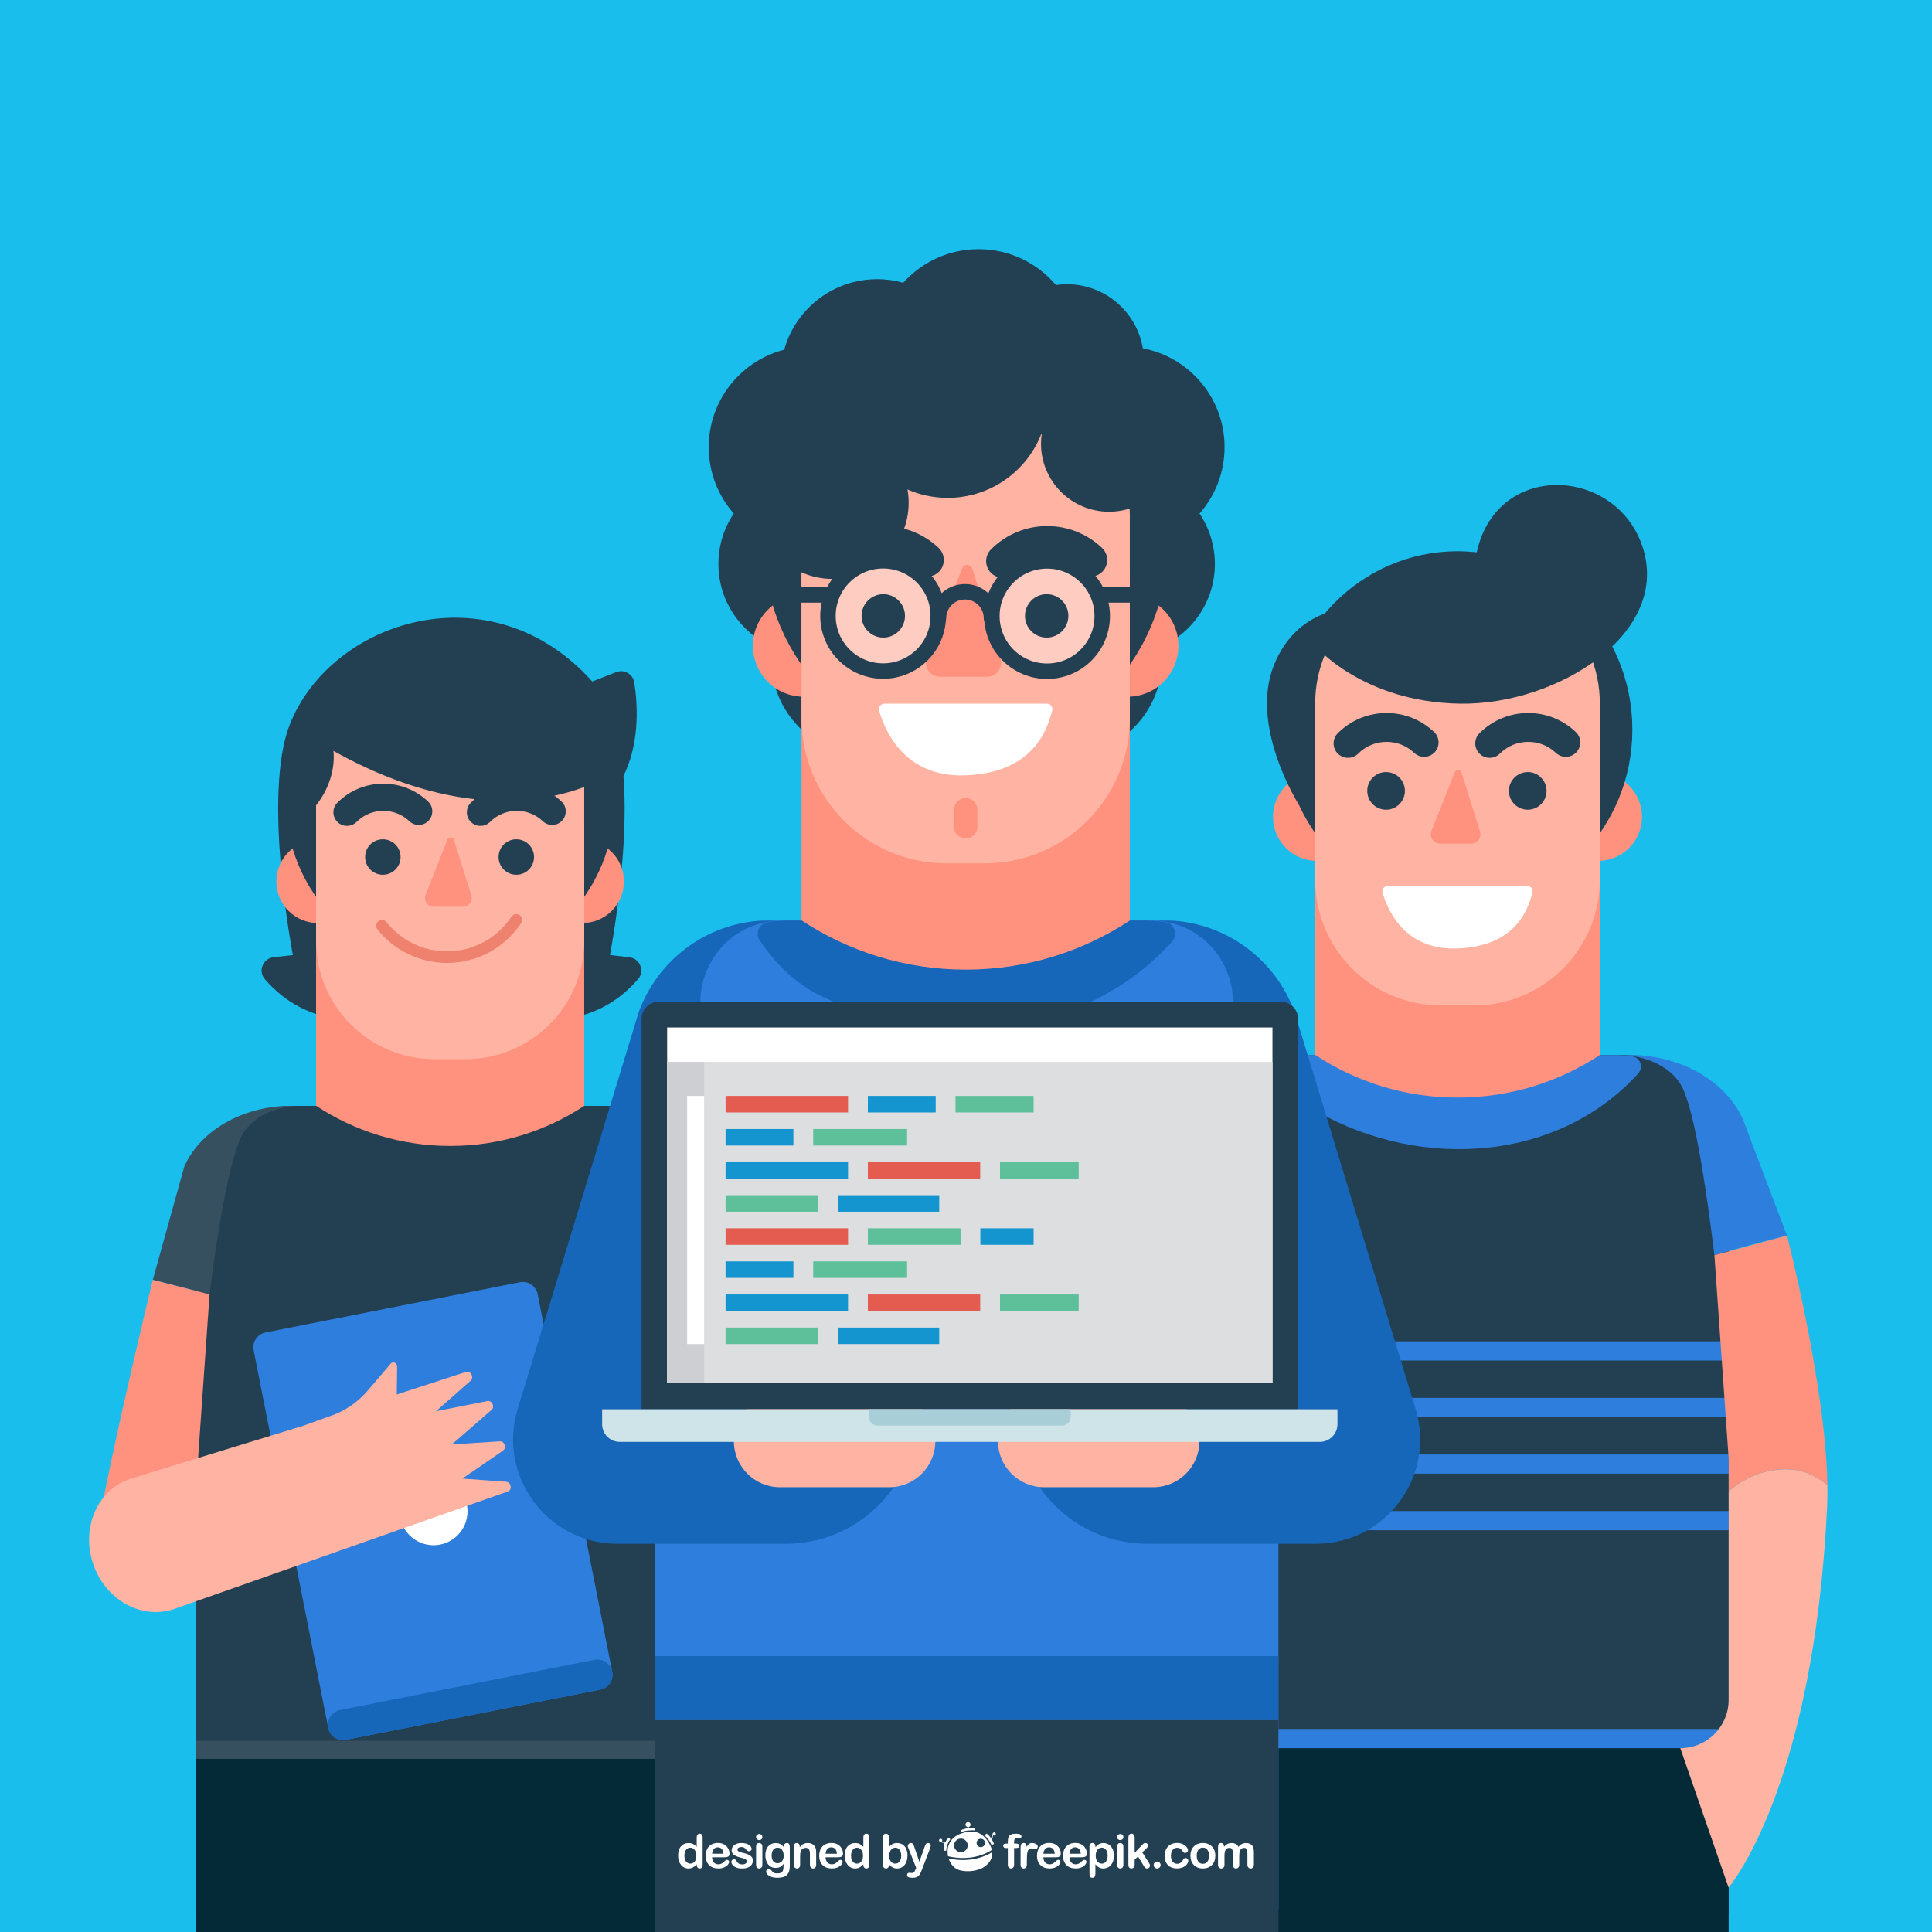 <?xml version="1.0" encoding="utf-8"?>
<!-- Generator: Adobe Illustrator 27.5.0, SVG Export Plug-In . SVG Version: 6.00 Build 0)  -->
<svg version="1.1" xmlns="http://www.w3.org/2000/svg" xmlns:xlink="http://www.w3.org/1999/xlink" x="0px" y="0px"
	 viewBox="0 0 500 500" style="enable-background:new 0 0 500 500;" xml:space="preserve">
<g id="BACKGROUND">
	<rect style="fill:#19BEED;" width="500" height="500"/>
</g>
<g id="OBJECTS">
	<g>
		<g>
			<g>
				<path style="fill:#233F52;" d="M134.515,216.857c0,0,0.089,34.66-29.126,44.586c-20.127,6.838-31.654-1.944-36.879-8.07
					c-1.781-2.089-0.451-5.327,2.277-5.635l5.008-0.565c0,0-7.988-41.396-0.8-59.65c10.652-27.05,52.083-40.41,78.283-11.148
					l6.191-2.43c2.058-0.808,4.335,0.489,4.677,2.673C165.775,187.031,166.68,213.564,134.515,216.857z"/>
				<path style="fill:#233F52;" d="M162.867,247.738l-5.008-0.565c0,0,7.444-38.579,1.491-57.673c0,0-82.584,25.066-60.211,27.357
					c0,0-0.089,34.66,29.127,44.586c20.127,6.838,31.654-1.944,36.879-8.07C166.925,251.285,165.595,248.046,162.867,247.738z"/>
				<g>
					<g>
						<g>
							<path style="fill:#233F52;" d="M182.606,495.376V311.198c0-6.903-2.798-13.153-7.322-17.677
								c-4.524-4.524-10.774-7.322-17.677-7.322H75.805c-6.903,0-13.153,2.798-17.677,7.322c-4.524,4.524-7.322,10.774-7.322,17.677
								v184.178H182.606z"/>
							<rect x="50.806" y="455.18" style="fill:#042A37;" width="131.8" height="44.82"/>
							<rect x="50.806" y="450.507" style="fill:#375060;" width="131.8" height="4.674"/>
							<g>
								<g>
									<g>
										<path style="fill:#FF917F;" d="M93.034,228.127c0,2.971-1.204,5.66-3.151,7.607c-1.947,1.947-4.636,3.151-7.607,3.151
											s-5.66-1.204-7.607-3.151c-1.947-1.947-3.151-4.636-3.151-7.607c0-2.97,1.204-5.66,3.151-7.607
											c1.947-1.947,4.636-3.151,7.607-3.151s5.66,1.204,7.607,3.151C91.83,222.467,93.034,225.156,93.034,228.127z"/>
										<path style="fill:#FF917F;" d="M161.475,228.127c0,2.971-1.204,5.66-3.151,7.607s-4.636,3.151-7.607,3.151
											c-2.971,0-5.66-1.204-7.607-3.151s-3.151-4.636-3.151-7.607c0-2.97,1.204-5.66,3.151-7.607s4.636-3.151,7.607-3.151
											c2.971,0,5.66,1.204,7.607,3.151S161.475,225.156,161.475,228.127z"/>
									</g>
									<path style="fill:#233F52;" d="M159.125,206.854c0,12.007-4.771,22.877-12.485,30.745
										c-7.714,7.868-18.371,12.735-30.142,12.735c-11.771,0-22.428-4.867-30.142-12.735
										c-7.714-7.868-12.485-18.738-12.485-30.745c0-12.007,4.771-22.876,12.485-30.745c7.714-7.868,18.371-12.735,30.142-12.735
										c11.771,0,22.428,4.867,30.142,12.735S159.125,194.847,159.125,206.854z"/>
									<path style="fill:#FF917F;" d="M81.8,212.357v36.905v36.905c4.982,3.286,10.456,5.888,16.287,7.668
										c5.831,1.78,12.021,2.739,18.436,2.739c6.404,0,12.583-0.956,18.406-2.731c5.823-1.775,11.289-4.368,16.266-7.644v-36.921
										v-36.921h-34.697H81.8z"/>
									<path style="fill:#FFB3A2;" d="M120.524,274.108h-4.026h-4.027c-8.469,0-16.137-3.433-21.687-8.983
										S81.8,251.907,81.8,243.438v-21.5v-21.5c0-8.469,3.433-16.137,8.983-21.688c5.55-5.55,13.218-8.983,21.688-8.983h4.027
										h4.027c8.469,0,16.137,3.433,21.688,8.983c5.55,5.55,8.983,13.218,8.983,21.687v21.5v21.5
										c0,8.47-3.433,16.137-8.983,21.688C136.661,270.675,128.993,274.108,120.524,274.108z"/>
									
										<path style="fill:none;stroke:#A93600;stroke-width:5;stroke-linecap:round;stroke-linejoin:round;stroke-miterlimit:10;" d="
										M90.862,222.798"/>
									<path style="fill:#233F52;" d="M89.803,213.74c-0.45,0-0.9-0.086-1.323-0.257c-0.423-0.172-0.82-0.429-1.163-0.773
										c-0.687-0.687-1.03-1.587-1.03-2.486c0-0.9,0.343-1.8,1.03-2.486c1.588-1.588,3.438-2.819,5.452-3.653
										c2.014-0.834,4.193-1.271,6.438-1.271c2.164,0,4.273,0.41,6.234,1.192c1.961,0.782,3.773,1.937,5.342,3.426
										c0.704,0.669,1.07,1.559,1.094,2.458c0.023,0.9-0.296,1.808-0.965,2.512c-0.67,0.704-1.561,1.071-2.46,1.094
										c-0.899,0.023-1.807-0.296-2.512-0.965c-0.912-0.866-1.966-1.538-3.106-1.992c-1.14-0.455-2.368-0.693-3.627-0.693
										c-1.306,0-2.574,0.254-3.746,0.74c-1.172,0.485-2.249,1.202-3.173,2.126c-0.343,0.343-0.74,0.6-1.163,0.772
										C90.703,213.654,90.253,213.74,89.803,213.74z"/>
									<path style="fill:#233F52;" d="M124.34,213.74c-0.45,0-0.9-0.086-1.323-0.257c-0.423-0.172-0.82-0.429-1.163-0.773
										c-0.686-0.687-1.03-1.587-1.03-2.486c0-0.9,0.343-1.8,1.03-2.486c1.588-1.588,3.438-2.819,5.453-3.653
										c2.014-0.834,4.192-1.271,6.438-1.271c2.164,0,4.273,0.41,6.234,1.192c1.961,0.782,3.773,1.937,5.342,3.426
										c0.704,0.669,1.07,1.559,1.094,2.458c0.023,0.9-0.296,1.808-0.965,2.512c-0.67,0.704-1.561,1.071-2.46,1.094
										c-0.899,0.023-1.807-0.296-2.512-0.965c-0.912-0.866-1.966-1.538-3.106-1.992c-1.14-0.455-2.368-0.693-3.627-0.693
										c-1.307,0-2.574,0.254-3.746,0.74c-1.172,0.485-2.248,1.202-3.173,2.126c-0.343,0.343-0.74,0.6-1.163,0.772
										C125.239,213.654,124.79,213.74,124.34,213.74z"/>
								</g>
								<path style="fill:#FF917F;" d="M119.823,234.668h-3.781h-3.781c-0.799,0-1.472-0.403-1.872-0.991
									c-0.4-0.588-0.527-1.362-0.233-2.105l2.832-7.156l2.832-7.156c0.151-0.382,0.5-0.563,0.842-0.551
									c0.342,0.013,0.677,0.219,0.8,0.611l2.259,7.204l2.26,7.204c0.229,0.729,0.071,1.464-0.335,2.017
									C121.241,234.297,120.587,234.668,119.823,234.668z"/>
							</g>
						</g>
						<g>
							<g>
								<g>
									<g>
										<path style="fill:#375060;" d="M186.073,301.873c-3.957-8.899-14.121-15.052-25.855-15.653h-4.406
											c7.045,0,13.065,3.141,15.417,7.734c3.037,5.931,5.838,24.106,7.901,41.046c5.829-1.781,11.739-3.343,17.692-4.783
											L186.073,301.873z"/>
									</g>
								</g>
								<g>
									<path style="fill:#375060;" d="M47.701,301.873c3.957-8.899,14.121-15.052,25.855-15.653h4.406
										c-7.045,0-13.065,3.141-15.417,7.734c-3.037,5.931-6.246,24.106-8.309,41.046l-14.692-3.783L47.701,301.873z"/>
								</g>
							</g>
						</g>
						<path style="fill:#233F52;" d="M103.671,221.8c0,1.267-0.514,2.414-1.344,3.244c-0.83,0.83-1.977,1.344-3.244,1.344
							c-1.267,0-2.414-0.514-3.245-1.344c-0.83-0.83-1.344-1.977-1.344-3.244c0-1.267,0.513-2.414,1.344-3.245
							c0.83-0.83,1.978-1.344,3.245-1.344c1.267,0,2.414,0.514,3.244,1.344S103.671,220.533,103.671,221.8z"/>
						<path style="fill:#233F52;" d="M138.208,221.8c0,1.267-0.514,2.414-1.344,3.244c-0.83,0.83-1.977,1.344-3.245,1.344
							c-1.267,0-2.414-0.514-3.244-1.344c-0.83-0.83-1.344-1.977-1.344-3.244c0-1.267,0.514-2.414,1.344-3.245
							c0.83-0.83,1.977-1.344,3.244-1.344c1.267,0,2.414,0.514,3.245,1.344C137.694,219.385,138.208,220.533,138.208,221.8z"/>
					</g>
					<path style="fill:#FFB3A2;" d="M182.606,392.586v50.799c0,6.514-5.281,11.795-11.795,11.795l11.775,33.986
						c0,0,20.725-24.022,24.022-92.88c0.079-1.66,0.098-3.413,0.068-5.232c-1.051-0.861-2.168-1.617-3.366-2.215
						C197.486,385.603,188.546,387.26,182.606,392.586z"/>
					<path style="fill:#FF917F;" d="M179.131,335l3.475,49.601v7.986c5.94-5.327,14.88-6.983,20.706-3.747
						c1.197,0.599,2.315,1.354,3.366,2.215c-0.401-24.271-9.854-60.838-9.854-60.838L179.131,335z"/>
					<path style="fill:#FF917F;" d="M50.76,386.154V384.6L54.235,335l-14.692-3.783c0,0-8.186,33.505-12.753,56.594
						C34.177,383.546,42.682,382.241,50.76,386.154z"/>
				</g>
				<g>
					<path style="fill:#2E7EDD;" d="M155.352,437.267l-65.803,12.994c-2.128,0.42-4.193-0.964-4.613-3.092l-19.296-97.719
						c-0.42-2.128,0.964-4.193,3.092-4.613l65.803-12.994c2.128-0.42,4.193,0.964,4.613,3.092l19.296,97.719
						C158.864,434.782,157.48,436.847,155.352,437.267z"/>
					<path style="fill:#1666B9;" d="M155.352,437.267l-65.803,12.994c-2.128,0.42-4.193-0.964-4.613-3.092l0,0
						c-0.42-2.128,0.964-4.193,3.092-4.613l65.803-12.994c2.128-0.42,4.193,0.964,4.613,3.092l0,0
						C158.864,434.782,157.48,436.847,155.352,437.267z"/>
				</g>
				
					<ellipse transform="matrix(0.925 -0.381 0.381 0.925 -140.417 72.085)" style="fill:#FFFFFF;" cx="112.042" cy="391.052" rx="8.782" ry="8.782"/>
				<path style="fill:#FFB3A2;" d="M126.234,362.571l-13.396,2.666l8.984-7.921c0.941-0.905-0.015-2.643-1.236-2.246l-17.893,5.819
					l0.082-7.205c0.011-0.944-1.07-1.465-1.643-0.792l-5.867,6.893c-2.716,3.192-6.18,5.529-10.066,6.793l-6.673,2.392
					l-44.985,13.794c-8.375,2.851-12.6,12.697-9.436,21.992S36.624,419.275,45,416.424l86.463-30.439
					c1.13-0.475,0.837-2.316-0.399-2.506l-11.391-0.823l10.447-7.201c1.037-0.641,0.533-2.417-0.694-2.442l-12.478,0.803
					l10.207-8.88C128.11,364.175,127.444,362.463,126.234,362.571z"/>
				<path style="fill:#233F52;" d="M158.591,199.979c0,0-27.041,19.671-72.304-5.654c0,0,1.612,9.723-8.326,18.032
					c0,0-6.228-42.417,33.918-45.221C152.024,164.333,158.591,199.979,158.591,199.979z"/>
				<path style="fill:none;stroke:#EE826E;stroke-width:3;stroke-linecap:round;stroke-linejoin:round;stroke-miterlimit:10;" d="
					M133.62,238.072c-3.85,5.807-10.445,9.635-17.935,9.635c-6.814,0-12.887-3.169-16.827-8.114"/>
			</g>
			<g>
				<g>
					<g>
						<path style="fill:#233F52;" d="M447.378,495.092v-195.51c0-7.328-2.97-13.962-7.773-18.765
							c-4.802-4.802-11.437-7.773-18.765-7.773h-86.835c-7.328,0-13.962,2.97-18.765,7.773c-4.802,4.802-7.773,11.437-7.773,18.765
							v195.51H447.378z"/>
						<rect x="307.469" y="452.422" style="fill:#042A37;" width="139.909" height="47.578"/>
						<rect x="307.469" y="447.461" style="fill:#2E7EDD;" width="139.909" height="4.961"/>
						<g>
							<rect x="307.469" y="391.052" style="fill:#2E7EDD;" width="139.909" height="4.961"/>
							<rect x="307.469" y="376.414" style="fill:#2E7EDD;" width="139.909" height="4.961"/>
							<rect x="307.469" y="361.776" style="fill:#2E7EDD;" width="139.909" height="4.961"/>
							<rect x="307.469" y="347.138" style="fill:#2E7EDD;" width="139.909" height="4.961"/>
						</g>
						<path style="fill:#2E7EDD;" d="M343.298,288.976c0.073,0.044,0.148,0.086,0.223,0.125c13.697,7.071,29.563,9.775,44.473,7.535
							c13.573-2.039,26.354-8.175,35.983-18.842c1.4-1.551,0.571-4.074-1.495-4.394c-0.015-0.002-0.03-0.005-0.045-0.007
							c-1.497-0.23-3.03-0.349-4.591-0.349h-39.934H337.98c-1.478,0-2.931,0.108-4.351,0.317c-0.133,0.019-0.265,0.04-0.397,0.061
							c-1.89,0.303-2.82,2.497-1.748,4.083c1.191,1.762,2.491,3.433,3.926,4.994C337.669,284.957,340.265,287.141,343.298,288.976z"
							/>
						<g>
							<g>
								<g>
									<path style="fill:#FF917F;" d="M352.295,211.399c0,3.153-1.278,6.008-3.345,8.075c-2.066,2.066-4.921,3.345-8.075,3.345
										c-3.153,0-6.008-1.278-8.075-3.345s-3.345-4.921-3.345-8.075c0-3.153,1.278-6.008,3.345-8.075
										c2.066-2.066,4.921-3.345,8.075-3.345c3.153,0,6.008,1.278,8.075,3.345C351.017,205.391,352.295,208.245,352.295,211.399z"
										/>
									<path style="fill:#FF917F;" d="M424.947,211.399c0,3.153-1.278,6.008-3.345,8.075c-2.067,2.066-4.921,3.345-8.075,3.345
										c-3.153,0-6.008-1.278-8.075-3.345c-2.066-2.066-3.345-4.921-3.345-8.075c0-3.153,1.278-6.008,3.345-8.075
										c2.066-2.066,4.921-3.345,8.075-3.345c3.153,0,6.008,1.278,8.075,3.345C423.669,205.391,424.947,208.245,424.947,211.399z"
										/>
								</g>
								<path style="fill:#233F52;" d="M422.452,188.817c0,12.745-5.065,24.284-13.253,32.637
									c-8.189,8.352-19.501,13.518-31.997,13.518c-12.495,0-23.808-5.166-31.997-13.518c-8.189-8.352-13.254-19.891-13.254-32.637
									c0-12.745,5.065-24.284,13.254-32.637c8.189-8.352,19.501-13.519,31.997-13.519c12.496,0,23.808,5.166,31.997,13.519
									C417.387,164.533,422.452,176.071,422.452,188.817z"/>
								<path style="fill:#233F52;" d="M351.522,157.39c0,0-15.166-1.42-21.764,14.58c-6.599,16,6.452,36.397,6.452,36.397
									L351.522,157.39z"/>
								<path style="fill:#FF917F;" d="M340.369,194.659v39.176v39.175c5.289,3.488,11.099,6.25,17.289,8.14
									c6.19,1.89,12.761,2.908,19.57,2.908c6.798,0,13.358-1.015,19.538-2.899c6.181-1.884,11.983-4.637,17.267-8.115v-39.193
									v-39.193h-36.832H340.369z"/>
								<path style="fill:#FFB3A2;" d="M381.476,260.209h-4.274h-4.274c-8.991,0-17.13-3.644-23.022-9.536
									c-5.892-5.892-9.536-14.031-9.536-23.022v-22.823v-22.823c0-8.991,3.644-17.13,9.536-23.022
									c5.892-5.892,14.031-9.536,23.022-9.536h4.274h4.274c8.991,0,17.13,3.644,23.022,9.536
									c5.892,5.892,9.536,14.031,9.536,23.022v22.823v22.823c0,8.991-3.644,17.13-9.536,23.022
									C398.606,256.565,390.466,260.209,381.476,260.209z"/>
								
									<path style="fill:none;stroke:#A93600;stroke-width:5;stroke-linecap:round;stroke-linejoin:round;stroke-miterlimit:10;" d="
									M349.989,205.742"/>
								<path style="fill:#233F52;" d="M348.865,196.127c-0.478,0-0.956-0.091-1.405-0.273c-0.449-0.182-0.87-0.456-1.235-0.82
									c-0.729-0.729-1.093-1.684-1.093-2.639s0.365-1.91,1.094-2.639c1.686-1.686,3.65-2.992,5.788-3.878s4.451-1.35,6.834-1.35
									c2.297,0,4.536,0.435,6.618,1.266c2.081,0.83,4.005,2.056,5.671,3.637c0.747,0.71,1.136,1.655,1.161,2.61
									c0.025,0.955-0.315,1.919-1.024,2.667c-0.711,0.747-1.657,1.137-2.611,1.161c-0.955,0.025-1.918-0.315-2.666-1.024
									c-0.968-0.919-2.087-1.632-3.297-2.115c-1.211-0.483-2.514-0.736-3.85-0.736c-1.387,0-2.732,0.27-3.977,0.785
									c-1.244,0.515-2.387,1.276-3.368,2.257c-0.365,0.364-0.785,0.637-1.235,0.82
									C349.82,196.035,349.343,196.127,348.865,196.127z"/>
								<path style="fill:#233F52;" d="M385.527,196.127c-0.478,0-0.955-0.091-1.405-0.273c-0.449-0.182-0.87-0.456-1.235-0.82
									c-0.729-0.729-1.093-1.684-1.093-2.639s0.365-1.91,1.094-2.639c1.686-1.686,3.65-2.992,5.788-3.878
									c2.138-0.885,4.451-1.35,6.834-1.35c2.297,0,4.536,0.435,6.618,1.266s4.005,2.056,5.671,3.637
									c0.747,0.71,1.136,1.655,1.161,2.61c0.025,0.955-0.315,1.919-1.024,2.667c-0.711,0.747-1.657,1.137-2.611,1.161
									c-0.955,0.025-1.918-0.315-2.666-1.024c-0.968-0.919-2.087-1.632-3.297-2.115c-1.211-0.483-2.514-0.736-3.85-0.736
									c-1.387,0-2.732,0.27-3.977,0.785c-1.244,0.515-2.387,1.276-3.368,2.257c-0.365,0.364-0.785,0.637-1.235,0.82
									C386.482,196.035,386.004,196.127,385.527,196.127z"/>
							</g>
							<path style="fill:#FFFFFF;" d="M395.431,229.379H377.2h-18.232c-0.412,0-0.765,0.198-0.987,0.494
								c-0.221,0.297-0.311,0.693-0.196,1.089c0.552,1.911,1.867,5.672,4.812,8.888c2.945,3.216,7.52,5.886,14.591,5.616
								c7.738-0.296,12.336-2.949,15.13-6.02c2.794-3.071,3.784-6.559,4.309-8.526c0.104-0.39,0.007-0.775-0.217-1.063
								C396.186,229.57,395.835,229.379,395.431,229.379z"/>
							<path style="fill:#FF917F;" d="M380.732,218.342h-4.013h-4.013c-0.848,0-1.563-0.427-1.987-1.052
								c-0.424-0.624-0.559-1.446-0.247-2.235l3.006-7.596l3.006-7.596c0.16-0.405,0.531-0.598,0.894-0.584
								c0.363,0.013,0.719,0.232,0.849,0.648l2.399,7.647l2.399,7.647c0.243,0.774,0.075,1.554-0.356,2.141
								C382.237,217.949,381.543,218.342,380.732,218.342z"/>
						</g>
					</g>
					<g>
						<g>
							<g>
								<path style="fill:#2E7EDD;" d="M451.059,289.682c-4.2-9.446-14.99-15.978-27.446-16.616h-4.677
									c7.478,0,13.869,3.334,16.366,8.21c3.224,6.296,6.197,25.589,8.388,43.571c6.188-1.89,12.461-3.549,18.781-5.077
									L451.059,289.682z"/>
							</g>
							<g>
								<path style="fill:#375060;" d="M304.172,289.682c4.2-9.446,14.99-15.978,27.446-16.616h4.677
									c-7.478,0-13.869,3.334-16.365,8.21c-3.224,6.296-6.198,25.589-8.388,43.571c-6.188-1.89-12.461-3.549-18.78-5.077
									L304.172,289.682z"/>
							</g>
						</g>
					</g>
					<path style="fill:#233F52;" d="M363.587,204.682c0,1.345-0.545,2.563-1.427,3.444c-0.881,0.882-2.099,1.427-3.444,1.427
						c-1.345,0-2.563-0.545-3.444-1.427c-0.881-0.881-1.427-2.099-1.427-3.444c0-1.345,0.545-2.563,1.427-3.444
						c0.882-0.882,2.099-1.427,3.444-1.427c1.345,0,2.563,0.545,3.444,1.427C363.041,202.12,363.587,203.337,363.587,204.682z"/>
					<path style="fill:#233F52;" d="M400.248,204.682c0,1.345-0.545,2.563-1.426,3.444c-0.882,0.882-2.099,1.427-3.444,1.427
						s-2.563-0.545-3.444-1.427c-0.882-0.881-1.427-2.099-1.427-3.444c0-1.345,0.545-2.563,1.427-3.444
						c0.881-0.882,2.099-1.427,3.444-1.427s2.563,0.545,3.444,1.427C399.703,202.12,400.248,203.337,400.248,204.682z"/>
				</g>
				<path style="fill:#FFB3A2;" d="M447.378,385.977v53.925c0,6.915-5.606,12.52-12.52,12.52l12.5,36.078c0,0,22-25.5,25.5-98.595
					c0.084-1.762,0.105-3.623,0.073-5.554c-1.115-0.914-2.302-1.716-3.573-2.352C463.173,378.564,453.684,380.323,447.378,385.977z"
					/>
				<path style="fill:#FF917F;" d="M443.689,324.847l3.689,52.653v8.477c6.306-5.654,15.795-7.413,21.98-3.977
					c1.271,0.635,2.457,1.437,3.573,2.352c-0.425-25.764-10.46-64.582-10.46-64.582L443.689,324.847z"/>
				<path style="fill:#FF917F;" d="M307.42,379.149V377.5l3.689-52.653l-18.781-5.077c0,0-9.179,35.503-10.353,61.137
					C289.817,376.381,298.845,374.996,307.42,379.149z"/>
				<path style="fill:#FFB3A2;" d="M307.42,439.902v-60.753c-8.575-4.154-17.603-2.768-25.445,1.758
					c-0.146,3.18-0.168,6.208-0.035,8.998c3.5,73.095,25.5,98.595,25.5,98.595l12.5-36.078
					C313.025,452.422,307.42,446.817,307.42,439.902z"/>
				<path style="fill:#233F52;" d="M340.369,167.137c0,0,12.224,14.58,37.481,14.971c25.257,0.392,55.007-18.358,47.096-41.017
					c-7.31-20.937-39.466-21.863-43.153,4.023C381.794,145.114,358.631,140.273,340.369,167.137z"/>
			</g>
		</g>
		<g>
			<g>
				<g>
					<path style="fill:#233F52;" d="M316.916,115.722c0-14.379-11.656-26.035-26.035-26.035c-14.379,0-26.035,11.656-26.035,26.035
						c0,6.638,2.488,12.693,6.578,17.292c-2.462,3.71-3.9,8.159-3.9,12.945c0,0.213,0.01,0.424,0.016,0.636
						c-10.003,3.35-17.214,12.789-17.214,23.92c0,13.932,11.294,25.227,25.227,25.227c13.932,0,25.227-11.294,25.227-25.227
						c0-1.076-0.075-2.134-0.206-3.174c8.154-3.67,13.834-11.86,13.834-21.381c0-4.834-1.465-9.326-3.973-13.058
						C314.467,128.315,316.916,122.306,316.916,115.722z"/>
					<path style="fill:#233F52;" d="M232.796,146.594c0.006-0.212,0.016-0.423,0.016-0.636c0-4.786-1.438-9.235-3.9-12.945
						c4.09-4.599,6.579-10.653,6.579-17.292c0-14.379-11.656-26.035-26.035-26.035s-26.035,11.656-26.035,26.035
						c0,6.584,2.449,12.594,6.48,17.178c-2.508,3.732-3.973,8.224-3.973,13.058c0,9.522,5.68,17.711,13.834,21.381
						c-0.131,1.04-0.206,2.098-0.206,3.174c0,13.932,11.294,25.227,25.227,25.227c13.932,0,25.227-11.294,25.227-25.227
						C250.01,159.383,242.799,149.944,232.796,146.594z"/>
				</g>
			</g>
			<g>
				<path style="fill:#2E7EDD;" d="M330.852,494.339V268.844c0-8.452-3.426-16.104-8.965-21.643
					c-5.539-5.539-13.191-8.965-21.643-8.965H200.092c-8.452,0-16.104,3.426-21.643,8.965c-5.539,5.539-8.965,13.191-8.965,21.643
					v225.495H330.852z"/>
				<rect x="169.485" y="445.126" style="fill:#233F52;" width="161.367" height="54.874"/>
				<rect x="169.485" y="428.61" style="fill:#1666B9;" width="161.367" height="16.516"/>
				<path style="fill:#1666B9;" d="M210.244,256.612c0.084,0.051,0.171,0.099,0.258,0.144c15.797,8.156,34.097,11.275,51.293,8.691
					c15.655-2.352,30.396-9.429,41.502-21.732c1.615-1.789,0.658-4.699-1.724-5.068c-0.017-0.003-0.035-0.005-0.052-0.008
					c-1.726-0.265-3.494-0.403-5.295-0.403h-46.058h-46.058c-1.705,0-3.38,0.125-5.018,0.365c-0.153,0.022-0.306,0.046-0.458,0.07
					c-2.18,0.349-3.253,2.88-2.017,4.709c1.374,2.032,2.873,3.959,4.528,5.76C203.753,251.976,206.746,254.496,210.244,256.612z"/>
				<g>
					<g>
						<g>
							<path style="fill:#FF917F;" d="M221.186,167.137c0,3.637-1.474,6.93-3.857,9.313c-2.383,2.383-5.676,3.858-9.313,3.858
								c-3.637,0-6.93-1.474-9.313-3.858c-2.383-2.384-3.858-5.676-3.858-9.313c0-3.637,1.474-6.93,3.858-9.313
								c2.383-2.383,5.676-3.857,9.313-3.857c3.637,0,6.93,1.474,9.313,3.857C219.712,160.207,221.186,163.5,221.186,167.137z"/>
							<path style="fill:#FF917F;" d="M304.981,167.137c0,3.637-1.474,6.93-3.858,9.313c-2.384,2.383-5.676,3.858-9.313,3.858
								c-3.637,0-6.93-1.474-9.313-3.858c-2.383-2.384-3.858-5.676-3.858-9.313c0-3.637,1.474-6.93,3.858-9.313
								c2.383-2.383,5.676-3.857,9.313-3.857c3.637,0,6.93,1.474,9.313,3.857C303.507,160.207,304.981,163.5,304.981,167.137z"/>
						</g>
						<path style="fill:#233F52;" d="M302.103,141.091c0,14.7-5.842,28.009-15.286,37.642s-22.492,15.592-36.904,15.592
							c-14.412,0-27.46-5.958-36.904-15.592c-9.445-9.633-15.286-22.942-15.286-37.642c0-14.7,5.842-28.008,15.286-37.642
							c9.445-9.633,22.492-15.592,36.904-15.592c14.412,0,27.46,5.959,36.904,15.592
							C296.262,113.083,302.103,126.391,302.103,141.091z"/>
						<path style="fill:#FF917F;" d="M207.432,147.829v45.184v45.184c6.1,4.023,12.801,7.208,19.941,9.388
							c7.14,2.18,14.718,3.354,22.571,3.354c7.84,0,15.406-1.17,22.535-3.343c7.129-2.173,13.821-5.349,19.915-9.359v-45.204
							v-45.204h-42.481H207.432z"/>
						<path style="fill:#FFB3A2;" d="M254.842,223.433h-4.93h-4.93c-10.37,0-19.757-4.203-26.553-10.999
							c-6.795-6.795-10.999-16.183-10.999-26.553v-26.323v-26.323c0-10.369,4.203-19.757,10.999-26.553
							c6.796-6.795,16.183-10.998,26.553-10.998h4.93h4.93c10.37,0,19.757,4.203,26.553,10.998
							c6.795,6.795,10.999,16.183,10.999,26.553v26.323v26.323c0,10.37-4.203,19.757-10.999,26.553
							C274.6,219.23,265.212,223.433,254.842,223.433z"/>
						<path style="fill:none;stroke:#A93600;stroke-width:5;stroke-linecap:round;stroke-linejoin:round;stroke-miterlimit:10;" d="
							M218.527,160.613"/>
						<path style="fill:#FF917F;" d="M246.874,213.949v-2.183v-2.183c0-0.836,0.342-1.595,0.893-2.146
							c0.551-0.551,1.31-0.893,2.146-0.893l0,0l0,0c0.836,0,1.595,0.342,2.146,0.893c0.551,0.551,0.893,1.311,0.893,2.146v2.183
							v2.183c0,0.836-0.342,1.595-0.893,2.146c-0.551,0.551-1.31,0.893-2.146,0.893l0,0l0,0c-0.836,0-1.595-0.342-2.146-0.893
							C247.216,215.544,246.874,214.784,246.874,213.949z"/>
						<path style="fill:#233F52;" d="M217.231,149.522c-0.551,0-1.102-0.105-1.62-0.315c-0.518-0.21-1.004-0.525-1.424-0.946
							c-0.84-0.841-1.261-1.943-1.26-3.044c0-1.102,0.421-2.203,1.261-3.044c1.945-1.944,4.21-3.451,6.676-4.473
							c2.466-1.021,5.133-1.557,7.883-1.557c2.649,0,5.232,0.502,7.633,1.46c2.401,0.958,4.619,2.371,6.54,4.195
							c0.862,0.818,1.31,1.909,1.339,3.01c0.029,1.101-0.363,2.213-1.181,3.076c-0.821,0.862-1.911,1.311-3.012,1.34
							c-1.101,0.029-2.213-0.363-3.075-1.182c-1.117-1.06-2.407-1.882-3.803-2.439c-1.396-0.557-2.899-0.849-4.441-0.849
							c-1.6,0-3.151,0.311-4.586,0.906c-1.435,0.594-2.753,1.472-3.885,2.603c-0.42,0.42-0.906,0.735-1.424,0.945
							C218.332,149.417,217.781,149.522,217.231,149.522z"/>
						<path style="fill:#233F52;" d="M259.515,149.522c-0.551,0-1.102-0.105-1.62-0.315c-0.518-0.21-1.004-0.525-1.424-0.946
							c-0.84-0.841-1.26-1.943-1.26-3.044c0-1.102,0.421-2.203,1.261-3.044c1.945-1.944,4.21-3.451,6.676-4.473
							c2.466-1.021,5.133-1.557,7.883-1.557c2.649,0,5.232,0.502,7.633,1.46c2.401,0.958,4.619,2.371,6.54,4.195
							c0.862,0.818,1.31,1.909,1.339,3.01c0.029,1.101-0.363,2.213-1.181,3.076c-0.821,0.862-1.911,1.311-3.012,1.34
							c-1.101,0.029-2.212-0.363-3.075-1.182c-1.117-1.06-2.407-1.882-3.803-2.439c-1.396-0.557-2.899-0.849-4.441-0.849
							c-1.6,0-3.152,0.311-4.586,0.906c-1.435,0.594-2.753,1.472-3.885,2.603c-0.42,0.42-0.906,0.735-1.424,0.945
							C260.616,149.417,260.066,149.522,259.515,149.522z"/>
					</g>
					<path style="fill:#FFFFFF;" d="M270.939,182.108h-21.028h-21.028c-0.476,0-0.883,0.228-1.138,0.57
						c-0.255,0.342-0.358,0.799-0.226,1.256c0.636,2.204,2.153,6.542,5.55,10.251c3.397,3.709,8.674,6.789,16.829,6.477
						c8.925-0.341,14.228-3.401,17.45-6.943c3.222-3.542,4.365-7.565,4.969-9.834c0.12-0.45,0.008-0.894-0.25-1.226
						C271.809,182.327,271.404,182.108,270.939,182.108z"/>
					<path style="fill:#FF917F;" d="M255.448,175.145h-6.092h-6.092c-1.287,0-2.372-0.649-3.016-1.597
						c-0.644-0.948-0.849-2.195-0.375-3.392l4.563-11.53l4.563-11.53c0.244-0.615,0.806-0.907,1.357-0.887
						c0.551,0.02,1.091,0.352,1.289,0.984l3.641,11.607l3.641,11.607c0.368,1.175,0.114,2.359-0.54,3.25
						C257.733,174.548,256.679,175.145,255.448,175.145z"/>
				</g>
			</g>
			<path style="fill:#233F52;" d="M295.18,99.251c0.556-1.831,0.857-3.773,0.857-5.786c0-10.992-8.911-19.902-19.902-19.902
				c-0.969,0-1.92,0.073-2.852,0.207c-4.814-5.677-11.994-9.284-20.02-9.284c-7.745,0-14.705,3.357-19.509,8.694
				c-2.143-0.599-4.4-0.926-6.735-0.926c-13.796,0-24.981,11.184-24.981,24.981c0,5.636,1.868,10.836,5.017,15.016
				c-6.696,3.152-11.333,9.957-11.333,17.849c0,10.891,8.829,19.72,19.72,19.72c10.891,0,19.72-8.829,19.72-19.72
				c0-1.167-0.107-2.308-0.302-3.42c3.187,1.392,6.703,2.169,10.403,2.169c11.05,0,20.485-6.893,24.256-16.611
				c0.033,0.012,0.068,0.022,0.101,0.034c-0.123,0.839-0.207,1.69-0.207,2.563c0,9.72,7.88,17.6,17.6,17.6
				c9.72,0,17.6-7.88,17.6-17.6C304.614,108.063,300.785,102.195,295.18,99.251z"/>
			<g>
				<g>
					<path style="fill:#1666B9;" d="M303.442,238.262c14.366,0.915,26.811,10.289,31.655,23.844l31.263,102.557
						c5.288,17.346-7.69,34.869-25.824,34.869h-43.561c-18.73,0-33.914-15.184-33.914-33.914l0,0l53.357-96.153
						c7.771-14.003-2.356-31.204-18.371-31.204l0,0H303.442z"/>
					<path style="fill:#FFB3A2;" d="M298.466,384.895h-28.24c-6.6,0-11.951-5.351-11.951-11.951l0,0
						c0-6.6,5.351-11.951,11.951-11.951h28.24c6.6,0,11.951,5.35,11.951,11.951l0,0
						C310.417,379.544,305.066,384.895,298.466,384.895z"/>
				</g>
				<g>
					<path style="fill:#1666B9;" d="M196.895,238.262c-14.366,0.915-26.811,10.289-31.655,23.844l-31.263,102.557
						c-5.288,17.346,7.69,34.869,25.824,34.869h43.561c18.73,0,33.914-15.184,33.914-33.914l0,0l-53.357-96.153
						c-7.771-14.003,2.356-31.204,18.371-31.204l0,0H196.895z"/>
					<path style="fill:#FFB3A2;" d="M201.871,384.895h28.24c6.6,0,11.951-5.351,11.951-11.951l0,0c0-6.6-5.35-11.951-11.951-11.951
						h-28.24c-6.6,0-11.951,5.35-11.951,11.951l0,0C189.921,379.544,195.271,384.895,201.871,384.895z"/>
				</g>
			</g>
			<g>
				<g>
					<g>
						<path style="fill:#233F52;" d="M284.018,259.255h47.499c2.437,0,4.413,1.976,4.413,4.413v101.055H166.034V263.667
							c0-2.436,1.977-4.413,4.415-4.413h52.278H284.018z"/>
					</g>
					<g>
						<g>
							<path style="fill:#CFE4E9;" d="M335.931,364.722H166.034h-10.203v3.864c0,2.524,2.047,4.573,4.572,4.573h181.162
								c2.524,0,4.57-2.049,4.57-4.573v-3.864H335.931z"/>
						</g>
					</g>
					<g>
						<g>
							<path style="fill:#A8CED7;" d="M271.994,364.722h-42.023h-5.102v1.932c0,1.262,1.023,2.286,2.286,2.286h47.655
								c1.262,0,2.285-1.024,2.285-2.286v-1.932H271.994z"/>
						</g>
					</g>
					<g>
						<polygon style="fill:#FFFFFF;" points="284.219,265.911 284.051,265.911 222.971,265.911 222.446,265.911 172.655,265.911 
							172.655,315.926 172.655,357.924 329.311,357.924 329.311,319.87 329.311,265.911 						"/>
					</g>
					<g>
						<polygon style="fill:#DDDEE0;" points="284.219,274.822 284.051,274.822 222.971,274.822 222.446,274.822 172.655,274.822 
							172.655,319.993 172.655,357.924 329.311,357.924 329.311,323.555 329.311,274.822 						"/>
					</g>
					<g>
						<polygon style="fill:#CECFD2;" points="179.479,274.822 179.469,274.822 175.733,274.822 175.701,274.822 172.655,274.822 
							172.655,319.993 172.655,357.924 182.238,357.924 182.238,323.555 182.238,274.822 						"/>
					</g>
					<g>
						<g>
							<g>
								<rect x="187.777" y="283.628" style="fill:#E45C50;" width="31.697" height="4.271"/>
							</g>
							<g>
								<rect x="224.599" y="283.628" style="fill:#1495D0;" width="17.556" height="4.271"/>
							</g>
							<g>
								<rect x="247.279" y="283.628" style="fill:#5DC09B;" width="20.219" height="4.271"/>
							</g>
						</g>
						<g>
							<g>
								<rect x="187.777" y="292.191" style="fill:#1495D0;" width="17.556" height="4.271"/>
							</g>
							<g>
								<rect x="210.458" y="292.191" style="fill:#5DC09B;" width="24.298" height="4.271"/>
							</g>
						</g>
						<g>
							<g>
								<rect x="187.777" y="300.755" style="fill:#1495D0;" width="31.697" height="4.271"/>
							</g>
							<g>
								<rect x="224.599" y="300.755" style="fill:#E45C50;" width="29.077" height="4.271"/>
							</g>
							<g>
								<rect x="258.801" y="300.755" style="fill:#5DC09B;" width="20.361" height="4.271"/>
							</g>
						</g>
						<g>
							<g>
								<rect x="187.777" y="309.318" style="fill:#5DC09B;" width="23.948" height="4.271"/>
							</g>
							<g>
								<rect x="216.85" y="309.318" style="fill:#1495D0;" width="26.226" height="4.271"/>
							</g>
						</g>
						<g>
							<g>
								<rect x="187.777" y="317.882" style="fill:#E45C50;" width="31.697" height="4.271"/>
							</g>
							<g>
								<rect x="224.599" y="317.882" style="fill:#5DC09B;" width="23.991" height="4.271"/>
							</g>
							<g>
								<rect x="253.714" y="317.882" style="fill:#1495D0;" width="13.784" height="4.271"/>
							</g>
						</g>
						<g>
							<g>
								<rect x="187.777" y="326.445" style="fill:#1495D0;" width="17.556" height="4.271"/>
							</g>
							<g>
								<rect x="210.458" y="326.445" style="fill:#5DC09B;" width="24.298" height="4.271"/>
							</g>
						</g>
						<g>
							<g>
								<rect x="187.777" y="335.009" style="fill:#1495D0;" width="31.697" height="4.271"/>
							</g>
							<g>
								<rect x="224.599" y="335.009" style="fill:#E45C50;" width="29.077" height="4.271"/>
							</g>
							<g>
								<rect x="258.801" y="335.009" style="fill:#5DC09B;" width="20.361" height="4.271"/>
							</g>
						</g>
						<g>
							<g>
								<rect x="187.777" y="343.573" style="fill:#5DC09B;" width="23.948" height="4.271"/>
							</g>
							<g>
								<rect x="216.85" y="343.573" style="fill:#1495D0;" width="26.226" height="4.271"/>
							</g>
						</g>
					</g>
					<rect x="177.835" y="283.628" style="fill:#FFFFFF;" width="4.403" height="64.216"/>
				</g>
			</g>
			
				<ellipse transform="matrix(0.673 -0.74 0.74 0.673 -29.272 252.612)" style="fill:#FFCCC1;stroke:#233F52;stroke-width:4;stroke-miterlimit:10;" cx="270.876" cy="159.39" rx="14.276" ry="14.276"/>
			
				<ellipse transform="matrix(0.707 -0.707 0.707 0.707 -45.753 208.323)" style="fill:#FFCCC1;stroke:#233F52;stroke-width:4;stroke-miterlimit:10;" cx="228.592" cy="159.39" rx="14.276" ry="14.276"/>
			<path style="fill:#233F52;" d="M234.21,159.39c0,1.551-0.629,2.956-1.645,3.972c-1.016,1.017-2.421,1.645-3.972,1.645
				c-1.551,0-2.956-0.629-3.972-1.645c-1.017-1.017-1.645-2.421-1.645-3.972c0-1.551,0.629-2.956,1.645-3.972
				c1.017-1.017,2.421-1.645,3.972-1.645c1.551,0,2.956,0.629,3.972,1.645C233.581,156.434,234.21,157.839,234.21,159.39z"/>
			<path style="fill:#233F52;" d="M276.494,159.39c0,1.551-0.629,2.956-1.645,3.972c-1.017,1.017-2.421,1.645-3.972,1.645
				c-1.551,0-2.956-0.629-3.972-1.645c-1.017-1.017-1.646-2.421-1.646-3.972c0-1.551,0.629-2.956,1.646-3.972
				c1.017-1.017,2.421-1.645,3.972-1.645c1.551,0,2.956,0.629,3.972,1.645C275.865,156.434,276.494,157.839,276.494,159.39z"/>
			<g>
				<path style="fill:none;stroke:#233F52;stroke-width:4;stroke-linecap:round;stroke-linejoin:round;stroke-miterlimit:10;" d="
					M242.868,160.015c0-3.792,3.074-6.866,6.866-6.866c3.792,0,6.866,3.074,6.866,6.866"/>
			</g>
			<g>
				
					<line style="fill:none;stroke:#233F52;stroke-width:4;stroke-linecap:round;stroke-linejoin:round;stroke-miterlimit:10;" x1="284.928" y1="153.966" x2="300.455" y2="153.966"/>
				
					<line style="fill:none;stroke:#233F52;stroke-width:4;stroke-linecap:round;stroke-linejoin:round;stroke-miterlimit:10;" x1="199.014" y1="153.966" x2="214.541" y2="153.966"/>
			</g>
		</g>
	</g>
</g>
<g id="DESIGNED_BY_FREEPIK">
	<g>
		<g>
			<g>
				<path style="fill:#FFFFFF;" d="M180.308,482.639v-0.161c-0.218,0.249-0.432,0.452-0.644,0.608
					c-0.212,0.157-0.441,0.276-0.689,0.357c-0.247,0.082-0.517,0.122-0.81,0.122c-0.388,0-0.747-0.082-1.078-0.246
					c-0.33-0.164-0.616-0.399-0.857-0.704c-0.242-0.305-0.425-0.662-0.549-1.074c-0.125-0.412-0.187-0.857-0.187-1.335
					c0-1.013,0.247-1.803,0.742-2.369c0.495-0.565,1.146-0.848,1.953-0.848c0.467,0,0.861,0.081,1.181,0.24
					c0.321,0.16,0.633,0.408,0.938,0.739v-2.392c0-0.333,0.066-0.583,0.199-0.754c0.132-0.17,0.321-0.255,0.567-0.255
					c0.245,0,0.434,0.078,0.567,0.234c0.133,0.157,0.199,0.386,0.199,0.691v7.147c0,0.309-0.071,0.54-0.214,0.695
					c-0.143,0.154-0.326,0.231-0.552,0.231c-0.221,0-0.405-0.08-0.549-0.24C180.38,483.164,180.308,482.935,180.308,482.639z
					 M177.12,480.258c0,0.439,0.068,0.813,0.205,1.122c0.137,0.309,0.324,0.541,0.561,0.697c0.238,0.157,0.497,0.236,0.778,0.236
					c0.285,0,0.545-0.075,0.781-0.223c0.235-0.148,0.423-0.376,0.564-0.682c0.141-0.307,0.211-0.691,0.211-1.149
					c0-0.432-0.07-0.803-0.211-1.114c-0.14-0.31-0.33-0.547-0.57-0.712c-0.24-0.164-0.502-0.245-0.786-0.245
					c-0.297,0-0.562,0.084-0.796,0.252c-0.234,0.168-0.415,0.409-0.543,0.724C177.184,479.478,177.12,479.843,177.12,480.258z"/>
				<path style="fill:#FFFFFF;" d="M187.454,480.668h-3.17c0.004,0.367,0.078,0.692,0.223,0.973
					c0.144,0.281,0.336,0.493,0.576,0.635c0.24,0.143,0.504,0.213,0.793,0.213c0.194,0,0.371-0.022,0.531-0.067
					c0.16-0.047,0.315-0.117,0.466-0.214c0.15-0.096,0.289-0.201,0.415-0.312c0.126-0.111,0.29-0.262,0.493-0.452
					c0.083-0.071,0.202-0.107,0.357-0.107c0.166,0,0.3,0.046,0.403,0.137c0.103,0.091,0.155,0.219,0.155,0.386
					c0,0.147-0.058,0.317-0.172,0.513c-0.116,0.196-0.289,0.384-0.52,0.564c-0.232,0.18-0.522,0.329-0.873,0.448
					c-0.35,0.119-0.753,0.178-1.208,0.178c-1.04,0-1.85-0.297-2.428-0.891c-0.578-0.593-0.866-1.399-0.866-2.416
					c0-0.479,0.071-0.923,0.213-1.332c0.143-0.41,0.351-0.761,0.623-1.054c0.273-0.293,0.609-0.517,1.01-0.674
					c0.399-0.156,0.843-0.234,1.33-0.234c0.633,0,1.176,0.132,1.629,0.4c0.454,0.267,0.794,0.612,1.019,1.035
					c0.225,0.424,0.338,0.856,0.338,1.294c0,0.408-0.117,0.672-0.35,0.793C188.206,480.607,187.878,480.668,187.454,480.668z
					 M184.284,479.748h2.939c-0.039-0.554-0.189-0.969-0.448-1.244c-0.259-0.275-0.6-0.413-1.024-0.413
					c-0.404,0-0.735,0.139-0.994,0.418C184.497,478.789,184.34,479.202,184.284,479.748z"/>
				<path style="fill:#FFFFFF;" d="M194.838,481.445c0,0.447-0.108,0.831-0.327,1.149c-0.217,0.319-0.539,0.56-0.965,0.725
					c-0.425,0.164-0.943,0.246-1.552,0.246c-0.582,0-1.08-0.089-1.496-0.267c-0.415-0.178-0.722-0.401-0.92-0.667
					c-0.198-0.268-0.297-0.535-0.297-0.805c0-0.178,0.063-0.33,0.19-0.457c0.126-0.126,0.287-0.19,0.481-0.19
					c0.17,0,0.3,0.042,0.391,0.125c0.091,0.083,0.179,0.2,0.261,0.35c0.166,0.29,0.366,0.504,0.597,0.648
					c0.231,0.142,0.547,0.214,0.947,0.214c0.324,0,0.59-0.073,0.798-0.217c0.208-0.145,0.311-0.31,0.311-0.496
					c0-0.285-0.107-0.492-0.324-0.623c-0.216-0.131-0.571-0.256-1.066-0.375c-0.558-0.138-1.012-0.284-1.362-0.436
					c-0.35-0.151-0.63-0.353-0.84-0.602c-0.21-0.25-0.315-0.557-0.315-0.92c0-0.324,0.097-0.631,0.291-0.92
					c0.194-0.288,0.48-0.519,0.859-0.691c0.377-0.173,0.833-0.259,1.367-0.259c0.42,0,0.797,0.043,1.131,0.131
					c0.335,0.086,0.614,0.204,0.837,0.35c0.224,0.146,0.394,0.308,0.51,0.486c0.117,0.178,0.175,0.352,0.175,0.523
					c0,0.186-0.062,0.338-0.186,0.457c-0.124,0.118-0.301,0.178-0.532,0.178c-0.166,0-0.308-0.048-0.424-0.143
					c-0.117-0.095-0.25-0.237-0.401-0.427c-0.123-0.158-0.266-0.285-0.433-0.38c-0.166-0.095-0.392-0.142-0.677-0.142
					c-0.293,0-0.536,0.062-0.73,0.187c-0.194,0.124-0.291,0.279-0.291,0.465c0,0.171,0.071,0.31,0.213,0.419
					c0.143,0.109,0.334,0.2,0.576,0.27c0.242,0.071,0.573,0.158,0.997,0.261c0.502,0.123,0.912,0.27,1.231,0.44
					c0.318,0.17,0.56,0.371,0.725,0.603C194.756,480.884,194.838,481.148,194.838,481.445z"/>
				<path style="fill:#FFFFFF;" d="M196.494,476.222c-0.225,0-0.418-0.07-0.579-0.208c-0.16-0.138-0.24-0.334-0.24-0.588
					c0-0.23,0.082-0.418,0.246-0.567c0.164-0.149,0.355-0.223,0.573-0.223c0.21,0,0.396,0.067,0.558,0.202
					c0.162,0.135,0.244,0.33,0.244,0.588c0,0.25-0.08,0.444-0.238,0.585C196.899,476.151,196.711,476.222,196.494,476.222z
					 M197.295,477.896v4.683c0,0.325-0.077,0.571-0.232,0.737c-0.155,0.166-0.35,0.249-0.588,0.249
					c-0.238,0-0.431-0.085-0.579-0.255c-0.149-0.17-0.222-0.414-0.222-0.731v-4.636c0-0.32,0.074-0.561,0.222-0.724
					c0.148-0.162,0.341-0.244,0.579-0.244c0.238,0,0.433,0.081,0.588,0.244C197.218,477.381,197.295,477.607,197.295,477.896z"/>
				<path style="fill:#FFFFFF;" d="M204.395,478.163v4.707c0,0.538-0.058,1.001-0.173,1.39c-0.114,0.387-0.298,0.708-0.552,0.961
					c-0.253,0.253-0.585,0.441-0.994,0.563c-0.41,0.123-0.919,0.184-1.529,0.184c-0.558,0-1.057-0.078-1.496-0.234
					c-0.439-0.157-0.777-0.358-1.015-0.605c-0.237-0.247-0.357-0.502-0.357-0.763c0-0.198,0.068-0.359,0.202-0.483
					c0.134-0.125,0.297-0.187,0.486-0.187c0.237,0,0.445,0.105,0.623,0.314c0.087,0.107,0.177,0.216,0.27,0.324
					c0.093,0.109,0.197,0.202,0.309,0.28c0.113,0.076,0.249,0.134,0.407,0.172c0.158,0.037,0.341,0.056,0.546,0.056
					c0.42,0,0.745-0.058,0.977-0.175c0.232-0.117,0.394-0.28,0.487-0.49c0.093-0.209,0.147-0.433,0.163-0.673
					c0.016-0.24,0.027-0.624,0.035-1.155c-0.25,0.349-0.537,0.615-0.864,0.797c-0.326,0.182-0.715,0.273-1.166,0.273
					c-0.542,0-1.016-0.139-1.422-0.416c-0.405-0.277-0.717-0.665-0.935-1.163c-0.218-0.499-0.326-1.074-0.326-1.727
					c0-0.486,0.066-0.927,0.198-1.318c0.133-0.393,0.322-0.723,0.567-0.992c0.245-0.269,0.528-0.472,0.849-0.609
					c0.321-0.136,0.673-0.204,1.057-0.204c0.459,0,0.857,0.089,1.193,0.264c0.336,0.177,0.649,0.453,0.938,0.829v-0.22
					c0-0.281,0.069-0.498,0.208-0.653c0.139-0.154,0.317-0.231,0.535-0.231c0.313,0,0.52,0.103,0.623,0.306
					C204.343,477.485,204.395,477.779,204.395,478.163z M199.699,480.217c0,0.657,0.143,1.154,0.43,1.49
					c0.287,0.337,0.658,0.505,1.113,0.505c0.269,0,0.523-0.073,0.762-0.217c0.24-0.145,0.435-0.363,0.585-0.653
					c0.15-0.291,0.225-0.644,0.225-1.06c0-0.66-0.145-1.176-0.436-1.543c-0.291-0.368-0.674-0.552-1.149-0.552
					c-0.463,0-0.834,0.176-1.113,0.529C199.838,479.067,199.699,479.568,199.699,480.217z"/>
				<path style="fill:#FFFFFF;" d="M206.97,477.872v0.196c0.285-0.376,0.596-0.652,0.935-0.828c0.338-0.176,0.727-0.264,1.166-0.264
					c0.428,0,0.809,0.094,1.146,0.28c0.336,0.186,0.588,0.449,0.753,0.789c0.107,0.198,0.176,0.413,0.208,0.642
					c0.032,0.23,0.048,0.522,0.048,0.879v3.015c0,0.325-0.075,0.571-0.223,0.737c-0.148,0.166-0.341,0.249-0.578,0.249
					c-0.242,0-0.437-0.085-0.588-0.255c-0.151-0.17-0.226-0.414-0.226-0.731v-2.701c0-0.534-0.074-0.943-0.223-1.226
					c-0.149-0.283-0.444-0.425-0.888-0.425c-0.288,0-0.552,0.086-0.789,0.258c-0.237,0.173-0.412,0.409-0.522,0.71
					c-0.079,0.242-0.119,0.692-0.119,1.353v2.03c0,0.328-0.077,0.576-0.228,0.74c-0.152,0.164-0.349,0.246-0.59,0.246
					c-0.234,0-0.426-0.085-0.576-0.255c-0.15-0.17-0.225-0.414-0.225-0.731v-4.683c0-0.309,0.067-0.54,0.202-0.692
					c0.135-0.152,0.319-0.228,0.552-0.228c0.143,0,0.272,0.034,0.387,0.101c0.114,0.068,0.207,0.168,0.276,0.302
					C206.935,477.513,206.97,477.678,206.97,477.872z"/>
				<path style="fill:#FFFFFF;" d="M216.829,480.668h-3.169c0.004,0.367,0.078,0.692,0.223,0.973
					c0.144,0.281,0.336,0.493,0.576,0.635c0.239,0.143,0.503,0.213,0.792,0.213c0.194,0,0.371-0.022,0.532-0.067
					c0.16-0.047,0.315-0.117,0.466-0.214c0.15-0.096,0.288-0.201,0.416-0.312c0.126-0.111,0.29-0.262,0.492-0.452
					c0.083-0.071,0.202-0.107,0.356-0.107c0.166,0,0.301,0.046,0.404,0.137c0.103,0.091,0.154,0.219,0.154,0.386
					c0,0.147-0.057,0.317-0.172,0.513c-0.115,0.196-0.288,0.384-0.52,0.564c-0.232,0.18-0.522,0.329-0.872,0.448
					c-0.35,0.119-0.753,0.178-1.208,0.178c-1.041,0-1.85-0.297-2.428-0.891c-0.577-0.593-0.866-1.399-0.866-2.416
					c0-0.479,0.071-0.923,0.214-1.332c0.143-0.41,0.351-0.761,0.624-1.054c0.273-0.293,0.609-0.517,1.009-0.674
					c0.399-0.156,0.843-0.234,1.33-0.234c0.633,0,1.176,0.132,1.629,0.4c0.454,0.267,0.793,0.612,1.019,1.035
					c0.225,0.424,0.338,0.856,0.338,1.294c0,0.408-0.117,0.672-0.35,0.793C217.581,480.607,217.253,480.668,216.829,480.668z
					 M213.659,479.748h2.938c-0.039-0.554-0.189-0.969-0.448-1.244c-0.259-0.275-0.601-0.413-1.024-0.413
					c-0.404,0-0.736,0.139-0.995,0.418C213.871,478.789,213.715,479.202,213.659,479.748z"/>
				<path style="fill:#FFFFFF;" d="M223.435,482.639v-0.161c-0.218,0.249-0.432,0.452-0.644,0.608
					c-0.212,0.157-0.441,0.276-0.688,0.357c-0.247,0.082-0.517,0.122-0.81,0.122c-0.388,0-0.747-0.082-1.078-0.246
					c-0.331-0.164-0.616-0.399-0.858-0.704c-0.242-0.305-0.424-0.662-0.549-1.074c-0.125-0.412-0.187-0.857-0.187-1.335
					c0-1.013,0.247-1.803,0.742-2.369c0.495-0.565,1.146-0.848,1.953-0.848c0.467,0,0.861,0.081,1.181,0.24
					c0.32,0.16,0.633,0.408,0.938,0.739v-2.392c0-0.333,0.066-0.583,0.199-0.754c0.132-0.17,0.322-0.255,0.567-0.255
					c0.245,0,0.434,0.078,0.567,0.234c0.132,0.157,0.199,0.386,0.199,0.691v7.147c0,0.309-0.071,0.54-0.214,0.695
					c-0.143,0.154-0.326,0.231-0.552,0.231c-0.222,0-0.405-0.08-0.549-0.24C223.507,483.164,223.435,482.935,223.435,482.639z
					 M220.248,480.258c0,0.439,0.068,0.813,0.204,1.122c0.137,0.309,0.324,0.541,0.562,0.697c0.237,0.157,0.496,0.236,0.777,0.236
					c0.285,0,0.546-0.075,0.781-0.223c0.236-0.148,0.424-0.376,0.564-0.682c0.141-0.307,0.211-0.691,0.211-1.149
					c0-0.432-0.07-0.803-0.211-1.114c-0.14-0.31-0.33-0.547-0.57-0.712c-0.24-0.164-0.502-0.245-0.787-0.245
					c-0.296,0-0.562,0.084-0.795,0.252c-0.233,0.168-0.414,0.409-0.543,0.724C220.312,479.478,220.248,479.843,220.248,480.258z"/>
				<path style="fill:#FFFFFF;" d="M230.059,475.491v2.475c0.305-0.316,0.615-0.559,0.932-0.727
					c0.316-0.168,0.709-0.252,1.176-0.252c0.538,0,1.01,0.128,1.416,0.382c0.405,0.256,0.72,0.626,0.944,1.111
					c0.223,0.484,0.336,1.06,0.336,1.725c0,0.491-0.063,0.94-0.187,1.35c-0.125,0.41-0.306,0.765-0.543,1.065
					c-0.238,0.301-0.525,0.534-0.864,0.698c-0.339,0.164-0.712,0.246-1.119,0.246c-0.25,0-0.484-0.029-0.703-0.089
					c-0.22-0.059-0.407-0.137-0.561-0.234c-0.154-0.096-0.286-0.197-0.395-0.3c-0.109-0.103-0.253-0.258-0.431-0.463v0.161
					c0,0.305-0.073,0.535-0.22,0.692c-0.146,0.156-0.332,0.234-0.558,0.234c-0.229,0-0.413-0.078-0.549-0.234
					c-0.137-0.157-0.205-0.388-0.205-0.692v-7.076c0-0.328,0.066-0.577,0.198-0.745c0.133-0.168,0.318-0.252,0.555-0.252
					c0.25,0,0.441,0.08,0.576,0.24C229.991,474.966,230.059,475.194,230.059,475.491z M230.136,480.306
					c0,0.645,0.147,1.14,0.442,1.486c0.295,0.347,0.682,0.521,1.161,0.521c0.407,0,0.759-0.177,1.053-0.532
					c0.295-0.355,0.442-0.862,0.442-1.523c0-0.427-0.061-0.796-0.184-1.104c-0.123-0.309-0.297-0.548-0.522-0.715
					c-0.226-0.168-0.489-0.252-0.79-0.252c-0.309,0-0.584,0.084-0.825,0.252c-0.242,0.168-0.431,0.411-0.57,0.73
					C230.205,479.487,230.136,479.866,230.136,480.306z"/>
				<path style="fill:#FFFFFF;" d="M236.963,483.767l0.148-0.363l-1.995-5.022c-0.122-0.288-0.184-0.499-0.184-0.629
					c0-0.139,0.036-0.267,0.107-0.385c0.071-0.119,0.169-0.214,0.294-0.285c0.125-0.072,0.255-0.108,0.389-0.108
					c0.233,0,0.409,0.074,0.529,0.223c0.119,0.148,0.223,0.361,0.314,0.638l1.371,3.989l1.3-3.71c0.102-0.3,0.196-0.536,0.279-0.706
					c0.083-0.17,0.171-0.285,0.264-0.344c0.093-0.06,0.225-0.09,0.395-0.09c0.123,0,0.24,0.032,0.353,0.098
					c0.113,0.065,0.199,0.153,0.261,0.264c0.061,0.111,0.092,0.227,0.092,0.35c-0.016,0.075-0.041,0.182-0.077,0.321
					c-0.036,0.138-0.079,0.279-0.13,0.421l-2.113,5.533c-0.182,0.487-0.36,0.868-0.535,1.145c-0.174,0.277-0.404,0.491-0.691,0.638
					c-0.287,0.149-0.674,0.223-1.161,0.223c-0.475,0-0.831-0.051-1.068-0.154c-0.238-0.104-0.356-0.292-0.356-0.565
					c0-0.186,0.056-0.33,0.169-0.43c0.112-0.101,0.28-0.152,0.501-0.152c0.087,0,0.173,0.012,0.256,0.037
					c0.103,0.023,0.192,0.036,0.267,0.036c0.186,0,0.333-0.028,0.44-0.084c0.107-0.055,0.202-0.151,0.288-0.288
					C236.754,484.233,236.852,484.031,236.963,483.767z"/>
			</g>
			<g>
				<path style="fill:#FFFFFF;" d="M260.439,477.116h0.386v-0.487c0-0.509,0.062-0.911,0.192-1.211
					c0.128-0.299,0.347-0.516,0.654-0.653c0.306-0.135,0.727-0.204,1.26-0.204c0.95,0,1.42,0.23,1.42,0.696
					c0,0.149-0.049,0.278-0.15,0.384c-0.096,0.106-0.214,0.16-0.348,0.16c-0.062,0-0.174-0.012-0.33-0.037
					c-0.148-0.021-0.283-0.035-0.389-0.035c-0.292,0-0.479,0.088-0.566,0.259c-0.079,0.172-0.122,0.418-0.122,0.74v0.386h0.395
					c0.62,0,0.926,0.185,0.926,0.56c0,0.262-0.079,0.432-0.245,0.503c-0.164,0.072-0.39,0.107-0.681,0.107h-0.395v4.294
					c0,0.319-0.075,0.563-0.231,0.73c-0.151,0.17-0.346,0.254-0.589,0.254c-0.229,0-0.419-0.084-0.574-0.254
					c-0.153-0.167-0.228-0.411-0.228-0.73v-4.294h-0.446c-0.243,0-0.427-0.052-0.559-0.164c-0.131-0.107-0.196-0.25-0.196-0.424
					C259.625,477.308,259.896,477.116,260.439,477.116"/>
				<path style="fill:#FFFFFF;" d="M265.745,481.224v1.355c0,0.327-0.083,0.574-0.234,0.737c-0.154,0.166-0.349,0.247-0.586,0.247
					c-0.239,0-0.43-0.082-0.579-0.25c-0.148-0.165-0.225-0.41-0.225-0.734v-4.514c0-0.729,0.262-1.093,0.788-1.093
					c0.271,0,0.465,0.084,0.583,0.255c0.118,0.171,0.184,0.421,0.198,0.755c0.192-0.334,0.39-0.584,0.593-0.755
					c0.208-0.171,0.477-0.255,0.819-0.255c0.343,0,0.67,0.084,0.991,0.255c0.322,0.171,0.482,0.398,0.482,0.678
					c0,0.197-0.069,0.363-0.204,0.488c-0.137,0.131-0.284,0.195-0.441,0.195c-0.062,0-0.207-0.039-0.433-0.112
					c-0.228-0.071-0.43-0.108-0.602-0.108c-0.237,0-0.433,0.064-0.582,0.186c-0.151,0.128-0.269,0.311-0.353,0.554
					c-0.081,0.247-0.137,0.541-0.17,0.878C265.759,480.325,265.745,480.738,265.745,481.224"/>
				<path style="fill:#FFFFFF;" d="M273.196,480.667h-3.171c0.005,0.367,0.078,0.694,0.221,0.974
					c0.147,0.279,0.338,0.491,0.578,0.635c0.241,0.142,0.502,0.212,0.793,0.212c0.194,0,0.37-0.021,0.531-0.07
					c0.159-0.043,0.316-0.116,0.466-0.213c0.151-0.095,0.287-0.199,0.415-0.313c0.126-0.109,0.292-0.26,0.494-0.449
					c0.084-0.071,0.203-0.109,0.355-0.109c0.168,0,0.301,0.046,0.406,0.139c0.104,0.092,0.152,0.219,0.152,0.386
					c0,0.147-0.056,0.317-0.167,0.512c-0.117,0.198-0.289,0.385-0.522,0.566c-0.234,0.178-0.524,0.33-0.874,0.446
					c-0.35,0.119-0.754,0.179-1.207,0.179c-1.044,0-1.852-0.295-2.429-0.889c-0.577-0.595-0.87-1.401-0.87-2.418
					c0-0.479,0.073-0.924,0.217-1.334c0.14-0.411,0.349-0.76,0.624-1.055c0.272-0.294,0.606-0.518,1.008-0.674
					c0.398-0.156,0.842-0.234,1.33-0.234c0.632,0,1.176,0.134,1.629,0.404c0.452,0.264,0.796,0.61,1.018,1.034
					c0.226,0.425,0.339,0.855,0.339,1.296c0,0.405-0.118,0.669-0.351,0.791C273.947,480.606,273.619,480.667,273.196,480.667
					 M270.024,479.745h2.938c-0.039-0.553-0.186-0.969-0.446-1.241c-0.261-0.277-0.599-0.413-1.025-0.413
					c-0.404,0-0.736,0.137-0.995,0.418C270.237,478.788,270.079,479.199,270.024,479.745"/>
				<path style="fill:#FFFFFF;" d="M279.938,480.667h-3.171c0.004,0.367,0.078,0.694,0.222,0.974
					c0.145,0.279,0.337,0.491,0.576,0.635c0.239,0.142,0.504,0.212,0.795,0.212c0.192,0,0.37-0.021,0.528-0.07
					c0.162-0.043,0.316-0.116,0.469-0.213c0.151-0.095,0.288-0.199,0.415-0.313c0.125-0.109,0.29-0.26,0.493-0.449
					c0.084-0.071,0.204-0.109,0.355-0.109c0.168,0,0.302,0.046,0.406,0.139c0.103,0.092,0.15,0.219,0.15,0.386
					c0,0.147-0.054,0.317-0.171,0.512c-0.111,0.198-0.284,0.385-0.519,0.566c-0.231,0.178-0.525,0.33-0.872,0.446
					c-0.349,0.119-0.755,0.179-1.209,0.179c-1.042,0-1.849-0.295-2.429-0.889c-0.577-0.595-0.868-1.401-0.868-2.418
					c0-0.479,0.073-0.924,0.217-1.334c0.141-0.411,0.349-0.76,0.622-1.055c0.272-0.294,0.608-0.518,1.009-0.674
					c0.399-0.156,0.844-0.234,1.331-0.234c0.63,0,1.174,0.134,1.633,0.404c0.45,0.264,0.791,0.61,1.013,1.034
					c0.225,0.425,0.341,0.855,0.341,1.296c0,0.405-0.12,0.669-0.351,0.791C280.688,480.606,280.36,480.667,279.938,480.667
					 M276.767,479.745h2.938c-0.04-0.553-0.19-0.969-0.447-1.241c-0.263-0.277-0.601-0.413-1.027-0.413
					c-0.404,0-0.735,0.137-0.996,0.418C276.978,478.788,276.819,479.199,276.767,479.745"/>
				<path style="fill:#FFFFFF;" d="M283.487,477.884v0.194c0.304-0.375,0.621-0.651,0.953-0.828
					c0.324-0.178,0.699-0.267,1.114-0.267c0.497,0,0.96,0.13,1.38,0.386c0.419,0.259,0.749,0.635,0.993,1.129
					c0.243,0.497,0.366,1.081,0.366,1.758c0,0.497-0.07,0.957-0.21,1.376c-0.14,0.417-0.336,0.767-0.58,1.05
					c-0.246,0.281-0.535,0.501-0.868,0.654c-0.339,0.151-0.695,0.227-1.08,0.227c-0.461,0-0.853-0.093-1.166-0.279
					c-0.314-0.183-0.614-0.458-0.901-0.816v2.433c0,0.71-0.26,1.069-0.778,1.069c-0.306,0-0.505-0.091-0.607-0.275
					c-0.095-0.187-0.146-0.452-0.146-0.807v-6.996c0-0.309,0.066-0.537,0.2-0.692c0.134-0.15,0.32-0.228,0.553-0.228
					c0.231,0,0.416,0.078,0.56,0.234C283.417,477.365,283.487,477.587,283.487,477.884 M286.665,480.239
					c0-0.428-0.067-0.796-0.197-1.102c-0.131-0.308-0.312-0.542-0.541-0.705c-0.229-0.164-0.489-0.248-0.77-0.248
					c-0.446,0-0.824,0.178-1.13,0.527c-0.308,0.354-0.462,0.872-0.462,1.558c0,0.641,0.153,1.146,0.46,1.504
					c0.305,0.358,0.679,0.536,1.133,0.536c0.268,0,0.519-0.079,0.748-0.233c0.232-0.158,0.416-0.392,0.552-0.704
					C286.595,481.06,286.665,480.681,286.665,480.239"/>
				<path style="fill:#FFFFFF;" d="M289.925,476.218c-0.227,0-0.418-0.071-0.577-0.209c-0.162-0.139-0.242-0.333-0.242-0.585
					c0-0.23,0.082-0.419,0.248-0.569c0.164-0.146,0.354-0.222,0.571-0.222c0.212,0,0.397,0.067,0.559,0.2
					c0.162,0.137,0.244,0.334,0.244,0.591c0,0.25-0.079,0.444-0.236,0.585C290.333,476.146,290.145,476.218,289.925,476.218
					 M290.727,477.892v4.689c0,0.322-0.077,0.568-0.231,0.733c-0.156,0.168-0.35,0.25-0.588,0.25c-0.238,0-0.428-0.084-0.58-0.254
					c-0.146-0.173-0.222-0.416-0.222-0.729v-4.642c0-0.319,0.076-0.559,0.222-0.721c0.152-0.165,0.342-0.245,0.58-0.245
					c0.238,0,0.432,0.079,0.588,0.245C290.65,477.379,290.727,477.606,290.727,477.892"/>
				<path style="fill:#FFFFFF;" d="M295.952,482.824l-1.428-2.354l-0.88,0.83v1.291c0,0.312-0.083,0.551-0.248,0.718
					c-0.16,0.17-0.354,0.254-0.566,0.254c-0.249,0-0.447-0.082-0.588-0.25c-0.142-0.165-0.215-0.41-0.215-0.734v-6.915
					c0-0.358,0.071-0.632,0.207-0.821c0.139-0.19,0.341-0.283,0.596-0.283c0.25,0,0.446,0.086,0.593,0.257
					c0.146,0.169,0.221,0.421,0.221,0.751v3.933l1.823-1.914c0.226-0.235,0.396-0.4,0.517-0.486c0.118-0.087,0.262-0.13,0.431-0.13
					c0.204,0,0.371,0.065,0.51,0.193c0.132,0.129,0.2,0.291,0.2,0.483c0,0.237-0.221,0.555-0.659,0.951l-0.861,0.789l1.662,2.614
					c0.121,0.196,0.212,0.34,0.265,0.441c0.053,0.099,0.081,0.2,0.081,0.289c0,0.258-0.072,0.459-0.213,0.61
					c-0.14,0.148-0.327,0.221-0.554,0.221c-0.198,0-0.352-0.051-0.458-0.16C296.282,483.295,296.133,483.101,295.952,482.824"/>
				<path style="fill:#FFFFFF;" d="M299.474,483.563c-0.245,0-0.455-0.079-0.634-0.238c-0.178-0.156-0.268-0.378-0.268-0.665
					c0-0.241,0.086-0.449,0.256-0.622c0.172-0.174,0.38-0.262,0.63-0.262c0.248,0,0.46,0.087,0.639,0.258
					c0.174,0.172,0.264,0.383,0.264,0.626c0,0.283-0.089,0.505-0.264,0.662C299.919,483.485,299.711,483.563,299.474,483.563"/>
				<path style="fill:#FFFFFF;" d="M307.536,481.557c0,0.2-0.06,0.418-0.182,0.646c-0.12,0.231-0.305,0.449-0.554,0.656
					c-0.247,0.208-0.557,0.377-0.934,0.502c-0.375,0.126-0.8,0.192-1.269,0.192c-1.004,0-1.786-0.293-2.349-0.876
					c-0.56-0.585-0.841-1.368-0.841-2.35c0-0.667,0.128-1.254,0.387-1.765c0.254-0.509,0.627-0.905,1.113-1.184
					c0.487-0.28,1.072-0.419,1.746-0.419c0.421,0,0.805,0.061,1.158,0.184c0.35,0.122,0.645,0.282,0.891,0.474
					c0.242,0.197,0.428,0.402,0.556,0.62c0.129,0.22,0.192,0.425,0.192,0.617c0,0.192-0.071,0.357-0.214,0.492
					c-0.147,0.134-0.322,0.203-0.524,0.203c-0.137,0-0.248-0.035-0.338-0.104c-0.09-0.07-0.191-0.181-0.299-0.339
					c-0.198-0.299-0.404-0.526-0.622-0.674c-0.214-0.152-0.488-0.226-0.821-0.226c-0.476,0-0.865,0.186-1.158,0.561
					c-0.292,0.372-0.44,0.887-0.44,1.534c0,0.305,0.039,0.587,0.114,0.842c0.073,0.254,0.182,0.472,0.325,0.652
					c0.144,0.179,0.315,0.315,0.516,0.409c0.203,0.096,0.425,0.141,0.665,0.141c0.326,0,0.604-0.075,0.835-0.225
					c0.235-0.151,0.439-0.38,0.617-0.689c0.099-0.182,0.204-0.323,0.318-0.427c0.114-0.102,0.256-0.156,0.422-0.156
					c0.198,0,0.363,0.077,0.491,0.226C307.469,481.226,307.536,481.388,307.536,481.557"/>
				<path style="fill:#FFFFFF;" d="M314.53,480.269c0,0.481-0.076,0.928-0.222,1.337c-0.154,0.408-0.37,0.758-0.656,1.049
					c-0.285,0.293-0.626,0.518-1.02,0.675c-0.4,0.154-0.844,0.234-1.337,0.234c-0.491,0-0.933-0.08-1.326-0.239
					c-0.389-0.156-0.732-0.384-1.016-0.676c-0.288-0.298-0.505-0.646-0.657-1.048c-0.144-0.402-0.219-0.847-0.219-1.332
					c0-0.491,0.078-0.941,0.224-1.349c0.151-0.409,0.368-0.757,0.649-1.046c0.282-0.289,0.621-0.511,1.019-0.669
					c0.402-0.156,0.844-0.234,1.326-0.234c0.49,0,0.936,0.078,1.337,0.239c0.399,0.157,0.739,0.384,1.027,0.674
					c0.286,0.297,0.502,0.643,0.65,1.045C314.455,479.337,314.53,479.78,314.53,480.269 M312.903,480.269
					c0-0.662-0.146-1.176-0.436-1.543c-0.289-0.372-0.681-0.555-1.171-0.555c-0.317,0-0.597,0.082-0.839,0.246
					c-0.242,0.163-0.426,0.406-0.556,0.727c-0.131,0.321-0.197,0.696-0.197,1.124c0,0.424,0.064,0.792,0.193,1.108
					c0.13,0.319,0.314,0.561,0.553,0.729c0.241,0.167,0.522,0.253,0.845,0.253c0.49,0,0.882-0.185,1.171-0.557
					C312.756,481.433,312.903,480.92,312.903,480.269"/>
				<path style="fill:#FFFFFF;" d="M320.712,480.388v2.154c0,0.342-0.075,0.594-0.231,0.767c-0.156,0.17-0.357,0.255-0.611,0.255
					c-0.245,0-0.446-0.085-0.594-0.255c-0.155-0.173-0.233-0.425-0.233-0.767v-2.582c0-0.408-0.013-0.726-0.04-0.953
					c-0.029-0.221-0.105-0.409-0.227-0.552c-0.123-0.147-0.318-0.22-0.582-0.22c-0.532,0-0.879,0.181-1.048,0.551
					c-0.167,0.36-0.254,0.883-0.254,1.567v2.189c0,0.336-0.076,0.591-0.226,0.765c-0.156,0.171-0.355,0.258-0.603,0.258
					c-0.247,0-0.448-0.087-0.604-0.258c-0.157-0.173-0.235-0.428-0.235-0.765v-4.637c0-0.306,0.07-0.538,0.209-0.695
					c0.143-0.16,0.329-0.239,0.556-0.239c0.223,0,0.407,0.077,0.557,0.222c0.148,0.149,0.221,0.354,0.221,0.615v0.153
					c0.283-0.334,0.584-0.582,0.903-0.738c0.323-0.162,0.676-0.241,1.07-0.241c0.407,0,0.757,0.082,1.049,0.244
					c0.294,0.163,0.533,0.41,0.725,0.735c0.275-0.33,0.568-0.577,0.881-0.738c0.313-0.16,0.658-0.241,1.039-0.241
					c0.441,0,0.826,0.089,1.146,0.262c0.319,0.174,0.558,0.425,0.717,0.747c0.138,0.295,0.206,0.756,0.206,1.385v3.164
					c0,0.342-0.076,0.594-0.229,0.767c-0.154,0.17-0.359,0.255-0.612,0.255c-0.247,0-0.446-0.087-0.603-0.258
					c-0.156-0.173-0.235-0.428-0.235-0.765v-2.726c0-0.349-0.015-0.627-0.043-0.836c-0.029-0.211-0.11-0.388-0.239-0.529
					c-0.132-0.142-0.331-0.215-0.596-0.215c-0.214,0-0.416,0.067-0.609,0.192c-0.192,0.124-0.342,0.298-0.45,0.508
					C320.774,479.21,320.712,479.694,320.712,480.388"/>
			</g>
			<g>
				<path style="fill:#FFFFFF;" d="M245.272,479.877c-0.001-0.003-0.001-0.006-0.001-0.011
					C245.271,479.871,245.271,479.874,245.272,479.877z"/>
				<path style="fill:#FFFFFF;" d="M245.354,480.395c0.001,0,0.001,0,0.001,0c-0.031-0.148-0.055-0.294-0.074-0.439
					C245.3,480.102,245.324,480.249,245.354,480.395z"/>
				<path style="fill:#FFFFFF;" d="M245.89,481.899c-0.004-0.006-0.007-0.013-0.011-0.021
					C245.883,481.885,245.886,481.893,245.89,481.899z"/>
				<path style="fill:#FFFFFF;" d="M245.839,481.799c-0.014-0.027-0.027-0.056-0.041-0.084
					C245.811,481.745,245.825,481.771,245.839,481.799z"/>
				<path style="fill:#FFFFFF;" d="M245.504,480.974c0.079,0.25,0.175,0.493,0.286,0.724c-0.113-0.236-0.206-0.479-0.283-0.724
					C245.506,480.974,245.505,480.974,245.504,480.974z"/>
				<path style="fill:#FFFFFF;" d="M251.545,473.667c0.313,0,0.544,0.025,0.809,0.069l0.075-0.477c0,0-0.732-0.225-1.694-0.146
					l-0.076-0.259c0.299-0.063,0.524-0.329,0.524-0.646c0-0.364-0.296-0.659-0.661-0.659c-0.364,0-0.66,0.295-0.66,0.659
					c0,0.317,0.224,0.583,0.523,0.646l0.084,0.289c-1.021,0.14-1.834,0.539-1.834,0.539l0.144,0.441
					c0.618-0.206,1.154-0.331,1.64-0.383C250.895,473.689,251.253,473.667,251.545,473.667z"/>
				<path style="fill:#FFFFFF;" d="M245.878,476.078l0.004-0.005c0.024-0.031,0.047-0.06,0.071-0.089l-0.196-0.141l-0.305-0.223
					c-0.017,0.024-0.497,0.465-0.876,1.28c-0.016-0.026-0.035-0.051-0.056-0.074c-0.114-0.124-0.272-0.187-0.474-0.184
					c-0.003,0-0.006,0-0.009,0c-0.125,0-0.211-0.042-0.267-0.092c0.056-0.071,0.089-0.16,0.089-0.258
					c0-0.23-0.187-0.418-0.418-0.418c-0.23,0-0.418,0.188-0.418,0.418c0,0.231,0.187,0.418,0.418,0.418
					c0.036,0,0.071-0.006,0.104-0.013c0.103,0.114,0.266,0.214,0.505,0.209c0.123-0.001,0.213,0.03,0.273,0.097
					c0.069,0.076,0.093,0.185,0.1,0.267c-0.001,0.001-0.001,0.003-0.002,0.003c-0.272,0.743-0.194,1.669-0.194,1.669l0.661,0.026
					c0.013-0.337,0.062-0.926,0.232-1.394C245.449,476.668,245.861,476.102,245.878,476.078z"/>
				<path style="fill:#FFFFFF;" d="M257.295,474.219c-0.23,0-0.418,0.187-0.418,0.418c0,0.036,0.005,0.07,0.015,0.103
					c-0.115,0.104-0.214,0.267-0.211,0.507c0.002,0.123-0.03,0.212-0.096,0.273c-0.053,0.047-0.12,0.072-0.185,0.088
					c-0.492-0.689-1.097-1.11-1.097-1.11l-0.474,0.508c0.358,0.326,0.725,0.734,1.08,1.244c0.246,0.352,0.499,0.806,0.71,1.259
					l0.64-0.304c0,0-0.292-0.722-0.704-1.37c0.071-0.025,0.143-0.064,0.207-0.12c0.125-0.113,0.187-0.273,0.183-0.474
					c-0.001-0.13,0.042-0.218,0.093-0.276c0.071,0.054,0.16,0.089,0.258,0.089c0.232,0,0.419-0.187,0.419-0.418
					C257.714,474.406,257.527,474.219,257.295,474.219z"/>
				<path style="fill:#FFFFFF;" d="M255.634,479.97c-0.881,0.429-2.33,0.996-4.238,1.262c-0.749,0.104-1.475,0.142-2.143,0.142
					c-0.869,0-1.637-0.065-2.227-0.139c-0.673-0.085-1.198-0.189-1.52-0.261c0.077,0.245,0.171,0.488,0.283,0.724
					c0.002,0.006,0.005,0.013,0.008,0.017c0.013,0.028,0.027,0.056,0.041,0.084c0.013,0.027,0.027,0.054,0.041,0.079
					c0.004,0.007,0.007,0.015,0.011,0.021c0.189,0.356,0.417,0.684,0.675,0.968c0.9,0.984,1.817,1.14,1.826,1.141l0.014,0.002
					l0.013,0.005c0.008,0.003,0.821,0.265,2.057,0.265c1.216,0,2.409-0.245,3.546-0.729c0.842-0.431,1.639-1.085,2.034-1.669
					c0.305-0.452,0.526-0.933,0.656-1.434c0.07-0.266,0.124-0.692,0.092-1.141C256.556,479.475,256.164,479.712,255.634,479.97z"/>
				<path style="fill:#FFFFFF;" d="M246.161,476.287c-0.026,0.037-0.408,0.578-0.71,1.408c-0.226,0.622-0.216,1.527-0.216,1.538
					v0.002c0,0.212,0.012,0.423,0.035,0.632c0,0.005,0,0.008,0.001,0.011c0.002,0.027,0.007,0.052,0.009,0.079
					c0.019,0.145,0.043,0.291,0.074,0.439c0.438,0.111,3.049,0.72,5.968,0.314c1.829-0.255,3.218-0.795,4.062-1.204
					c0.701-0.34,1.151-0.648,1.325-0.774c-0.173-0.643-0.651-1.65-1.089-2.279c-1.253-1.791-2.604-2.25-3.298-2.365
					c-0.265-0.043-0.477-0.068-0.777-0.068c-0.28,0-0.626,0.023-1.09,0.071c-0.464,0.048-0.982,0.17-1.583,0.372
					c-0.842,0.282-1.605,0.724-2.204,1.28l-0.02,0.019C246.56,475.843,246.374,476.015,246.161,476.287z M253.829,475.87
					c0.601,0,1.089,0.488,1.089,1.089s-0.489,1.09-1.089,1.09c-0.601,0-1.089-0.489-1.089-1.09S253.228,475.87,253.829,475.87z
					 M248.678,475.827c0.973,0,1.761,0.789,1.761,1.761c0,0.972-0.788,1.759-1.761,1.759c-0.972,0-1.76-0.787-1.76-1.759
					C246.918,476.615,247.707,475.827,248.678,475.827z"/>
			</g>
		</g>
	</g>
</g>
</svg>
